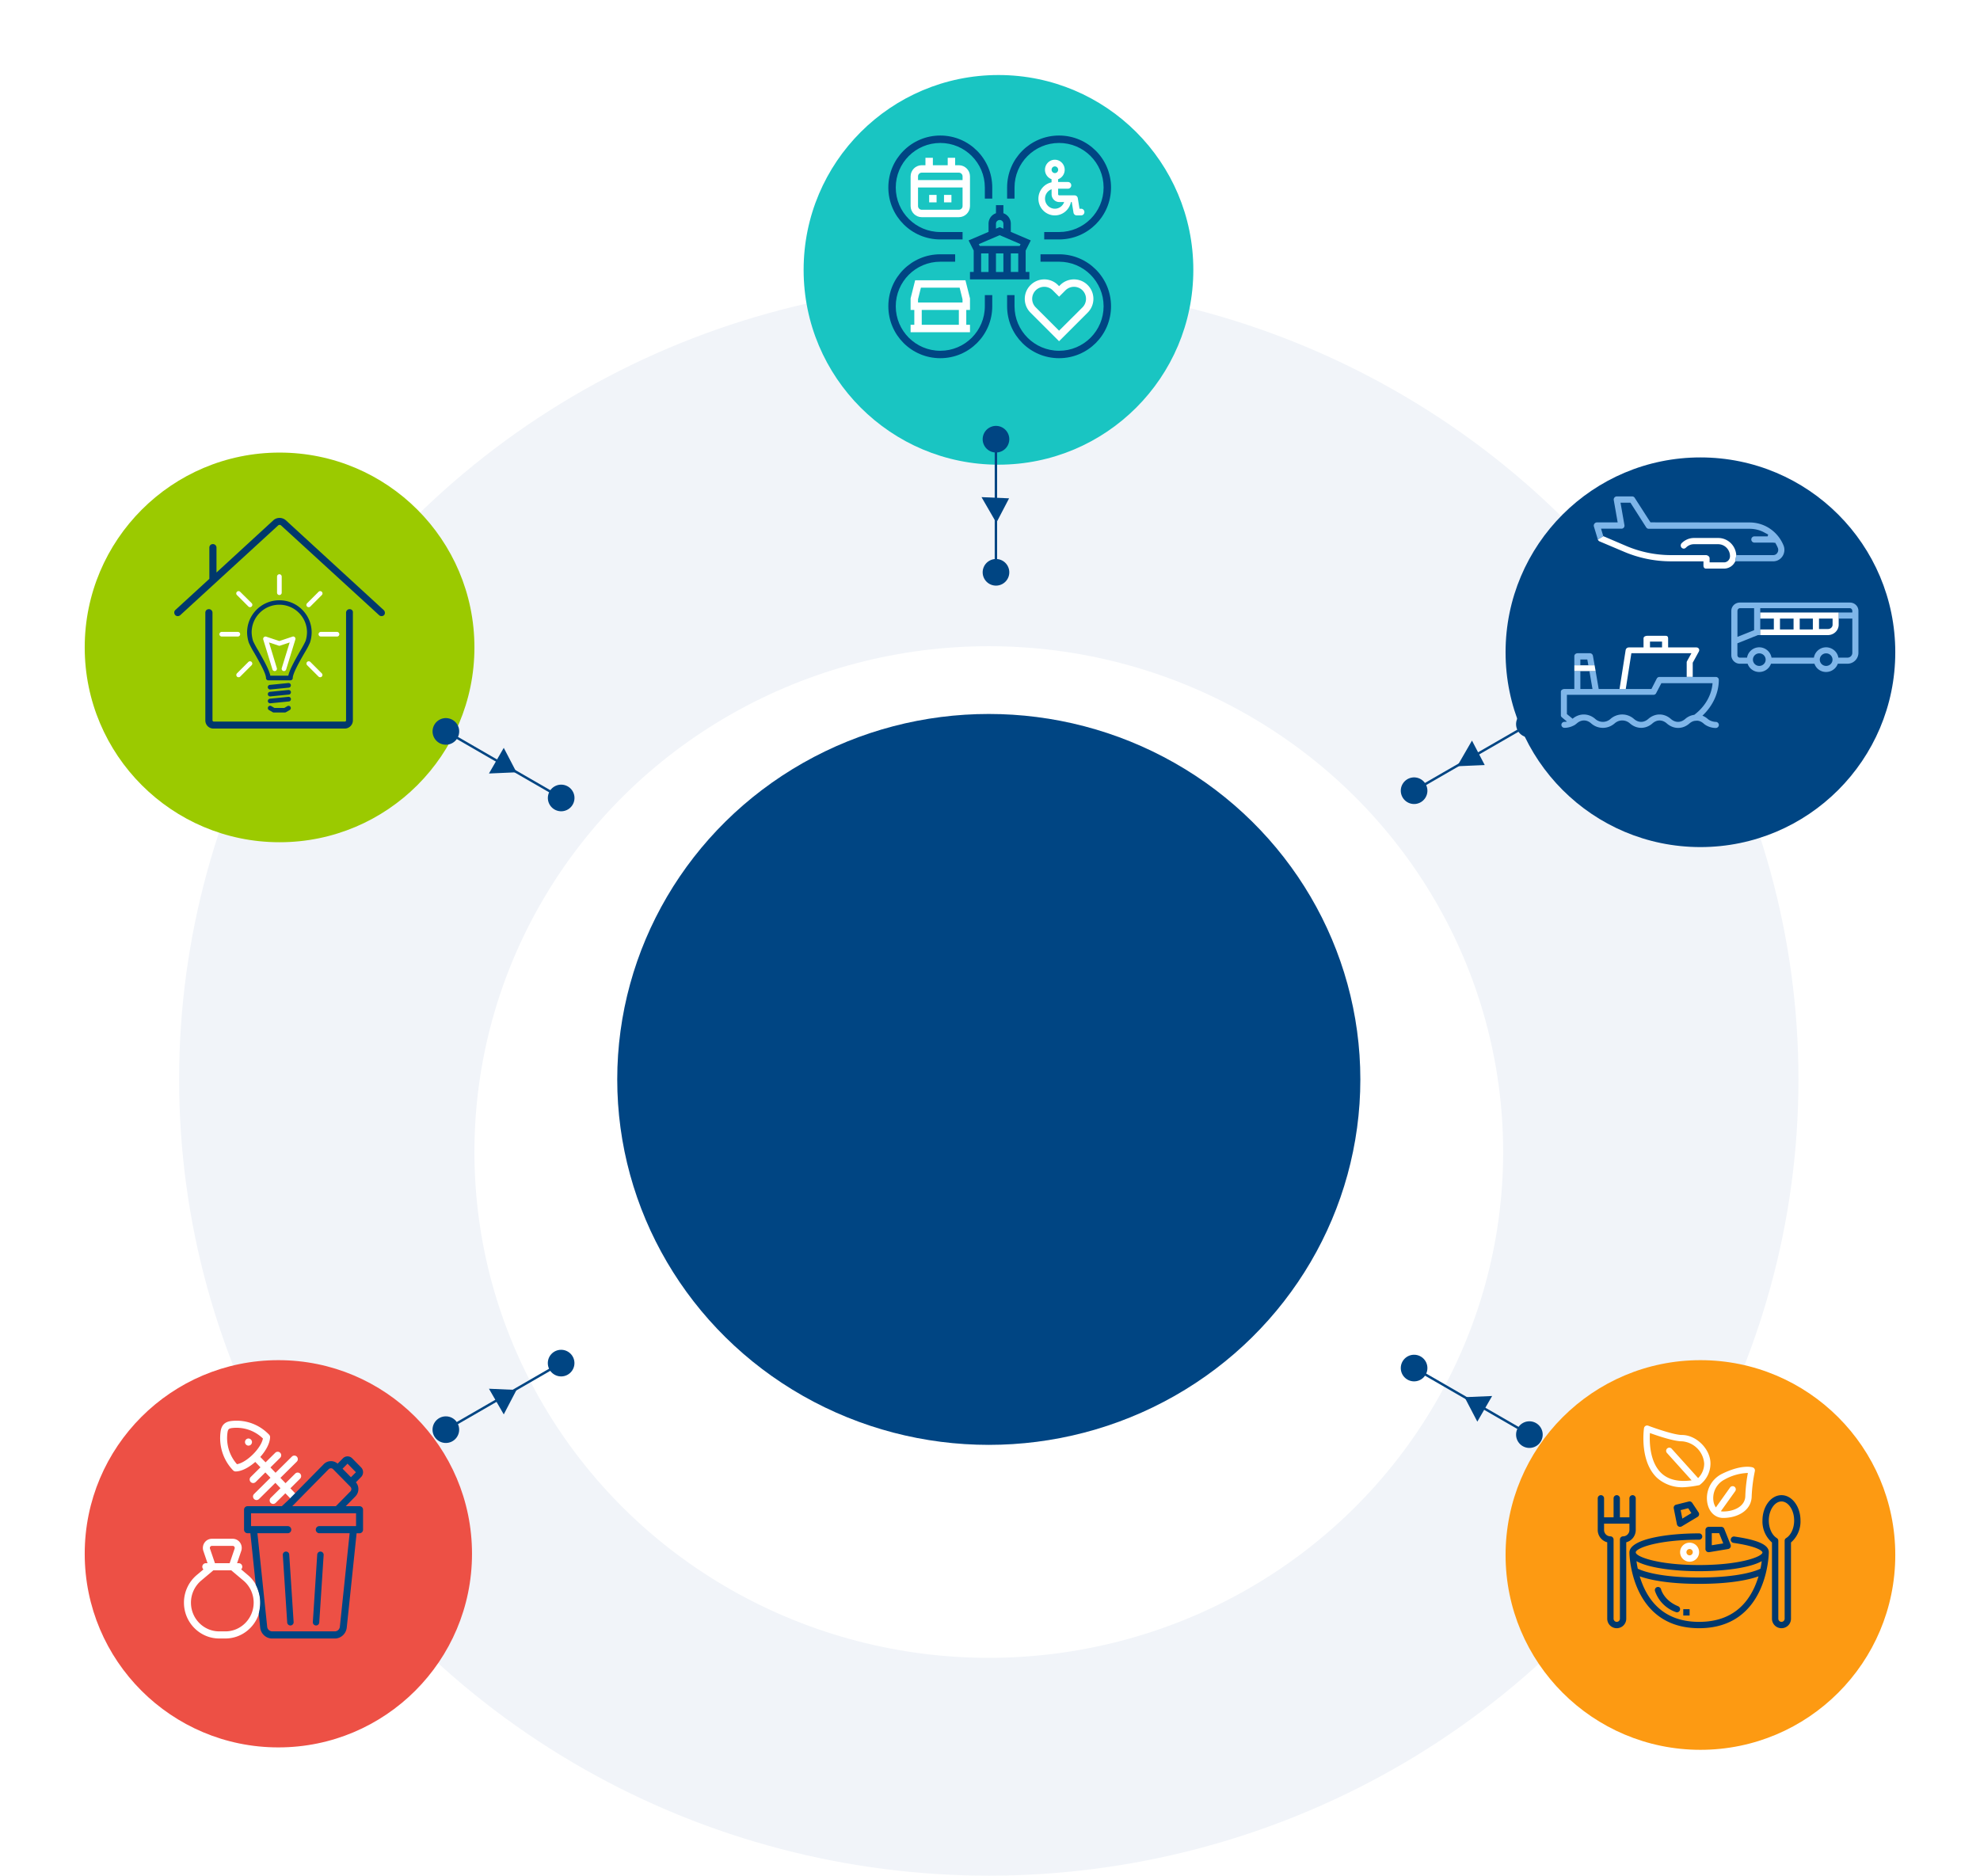 <svg width="818" height="775" viewBox="0 0 818 775" fill="none" xmlns="http://www.w3.org/2000/svg"><ellipse cx="408.5" cy="446" rx="334.5" ry="329" fill="#F1F4F9"/><g filter="url(#filter0_d)"><ellipse cx="408.5" cy="446" rx="212.5" ry="209" fill="#fff"/></g><ellipse cx="408.5" cy="446" rx="153.5" ry="151" fill="#004583"/><g filter="url(#filter1_d)"><circle cx="115" cy="632" r="80" fill="#ED5045"/></g><g clip-path="url(#clip0)"><path d="M101.428 595.066a1.492 1.492 0 00.478 2.028c.347.221.737.265 1.099.176.362-.088.68-.323.882-.661.42-.69.203-1.587-.477-2.013-.665-.441-1.562-.22-1.982.47z" fill="#fff"/><path d="M115.864 614.904l-4.021 3.982a1.48 1.48 0 00-.029 2.072c.376.382.911.529 1.389.396.245-.058.462-.191.665-.367l4.021-3.982 2.097 2.16 2.112-2.013-.463-.456-1.663-1.748 4.007-3.982a1.48 1.48 0 00.028-2.072 1.424 1.424 0 00-2.039-.029l-4.007 3.967-2.112-2.204 6.755-6.686a1.48 1.48 0 00.029-2.072 1.425 1.425 0 00-2.039-.029l-6.755 6.686-2.112-2.204 4.007-3.968a1.481 1.481 0 00.029-2.072 1.427 1.427 0 00-2.04-.029l-4.006 3.967-2.185-2.233c2.315-2.586 3.964-5.599 4.05-8.126a1.461 1.461 0 00-.405-1.073c-4.078-4.261-9.763-6.318-15.592-5.657-2.676.309-4.094 1.705-4.455 4.408-.796 5.907 1.085 11.741 5.178 16.002.275.279.651.441 1.041.441.55 0 1.129-.088 1.707-.235 2.083-.529 4.369-1.91 6.408-3.703l2.141 2.233-4.021 3.982a1.48 1.48 0 00-.029 2.072c.376.382.911.529 1.388.397.246-.059.463-.191.666-.367l4.021-3.982 2.112 2.204-6.77 6.7a1.481 1.481 0 00-.029 2.072c.376.382.912.529 1.389.397.246-.059.463-.191.665-.368l6.77-6.7 2.097 2.219zm-11.355-13.989c-.014 0-.014.015 0 0l-.029.03c-2.242 2.218-4.744 3.746-6.58 4.04-3.14-3.556-4.572-8.272-3.92-13.048.187-1.366.563-1.734 1.909-1.895 4.715-.529 9.315 1.028 12.728 4.32-.332 1.851-1.88 4.334-4.108 6.553z" fill="#fff"/><path d="M149.19 606.322l-3.674-3.747a2.69 2.69 0 00-3.876 0l-2.156 2.189a4.156 4.156 0 00-5.728.206l-14.652 14.87-2.676 2.498h4.31l15.043-15.282a1.287 1.287 0 011.837 0l7.16 7.274c.246.25.376.588.376.94 0 .353-.13.691-.376.941l-6.046 6.142h4.094l4.006-4.07c1.562-1.587 1.635-4.144.203-5.819l2.155-2.19a2.834 2.834 0 000-3.952zm-4.195 4.055l-3.471-3.526 2.039-2.087 3.486 3.541-2.054 2.072z" fill="#004583"/><path d="M107.359 659.72c-.434-2.689-1.635-4.951-1.635-4.951a14.49 14.49 0 00-3.326-3.982l-2.778-2.337c.29-.264.478-.661.478-1.087 0-.808-.651-1.469-1.447-1.469h-.709l1.722-5.07a3.828 3.828 0 00-.492-3.438 3.706 3.706 0 00-3.037-1.587h-8.592c-1.2 0-2.344.588-3.038 1.587a3.871 3.871 0 00-.492 3.438l1.722 5.07h-.71c-.795 0-1.446.661-1.446 1.469 0 .441.188.823.478 1.087l-2.778 2.337A14.904 14.904 0 0076 662.204C76 670.359 82.538 677 90.566 677h2.545c6.466 0 11.962-4.305 13.857-10.241.507-2.219.81-4.394.391-7.039zm-20.496-20.63a.802.802 0 01.68-.352h8.591a.8.8 0 01.68.352.896.896 0 01.116.779l-2.054 6.025h-6.075l-2.054-6.025a.85.85 0 01.116-.779zm6.248 34.972h-2.545c-6.437 0-11.673-5.319-11.673-11.858a11.92 11.92 0 014.238-9.14l5.02-4.232h7.376l5.034 4.232a11.896 11.896 0 014.238 9.14c-.015 6.539-5.25 11.858-11.688 11.858z" fill="#fff"/><path fill-rule="evenodd" clip-rule="evenodd" d="M148.554 622.339h-46.287c-.795 0-1.446.661-1.446 1.469v8.229c0 .808.651 1.469 1.446 1.469h1.172l2.213 21.277s1.201 2.248 1.635 4.952c.419 2.645.115 4.819-.391 7.038l.593 5.687c.275 2.6 2.416 4.555 4.976 4.555h25.819c2.574 0 4.701-1.955 4.976-4.555l4.064-38.939h1.215c.796 0 1.447-.661 1.447-1.469v-8.229a1.445 1.445 0 00-1.432-1.484zm-1.447 8.228h-15.202c-.796 0-1.446.662-1.446 1.47 0 .808.65 1.469 1.446 1.469h12.541l-4.036 38.63c-.116 1.102-1.012 1.925-2.097 1.925h-25.834a2.105 2.105 0 01-2.097-1.925l-4.036-38.63h12.541c.796 0 1.446-.661 1.446-1.469s-.65-1.47-1.446-1.47h-15.173v-5.289h43.393v5.289zm-30.267 11.937a1.333 1.333 0 011.24-1.416 1.326 1.326 0 011.412 1.238l1.813 27.881a1.333 1.333 0 01-1.24 1.415 1.326 1.326 0 01-1.412-1.237l-1.813-27.881zm15.628-1.416c.732.05 1.288.683 1.24 1.416l-1.813 27.881a1.326 1.326 0 01-1.412 1.237 1.332 1.332 0 01-1.24-1.415l1.813-27.881a1.326 1.326 0 011.412-1.238z" fill="#004583"/></g><g filter="url(#filter2_d)"><circle cx="702.5" cy="632.5" r="80.5" fill="#FD9A12"/></g><g clip-path="url(#clip1)"><path d="M695.559 614.508a44.006 44.006 0 006.544-.883 11.03 11.03 0 004.548-8.933c0-5.939-5.84-11.779-11.779-11.779-3.19 0-11.141-2.781-13.939-3.829a1.252 1.252 0 00-1.129.099 1.278 1.278 0 00-.621.949c-.082.556-1.865 13.693 5.415 20.515a15.539 15.539 0 0010.961 3.861zm-13.922-22.397c3.108 1.129 9.849 3.419 13.251 3.419 4.892.377 8.802 4.27 9.162 9.162.016 2.258-.9 4.434-2.503 6.037l-10.929-12.139a1.3 1.3 0 00-1.848-.098 1.3 1.3 0 00-.098 1.848l10.192 11.321c-5.399.72-9.587-.245-12.466-2.944-4.908-4.598-4.99-13.056-4.761-16.606zm23.82 29.366c.818 3.517 3.304 5.71 6.446 5.71 5.66 0 11.779-2.863 11.779-9.162a64.91 64.91 0 011.309-10.209 1.312 1.312 0 00-.884-1.505c-.441-.147-4.679-1.309-12.777 2.7a11.166 11.166 0 00-5.873 12.466zm6.969-10.127a21.175 21.175 0 019.374-2.732h.311a62.011 62.011 0 00-1.063 9.358c0 4.499-4.745 6.544-9.162 6.544-.311 0-.621-.033-.932-.115l5.922-8.278a1.32 1.32 0 00-.294-1.816 1.311 1.311 0 00-1.833.295l-5.873 8.245a6.497 6.497 0 01-.883-2.012c-.835-3.812.981-7.706 4.433-9.489z" fill="#fff"/><path d="M730.75 641.338c0-3.043-4.45-5.038-14.201-6.462-.72-.114-1.39.393-1.505 1.113-.114.72.393 1.39 1.113 1.505 11.779 1.734 11.975 3.926 11.975 3.926 0 1.783-9.26 5.235-26.176 5.235-16.916 0-26.176-3.452-26.176-5.235 0-1.783 9.243-5.235 26.176-5.235.72 0 1.309-.589 1.309-1.309s-.589-1.309-1.309-1.309c-13.824 0-28.679 2.454-28.794 7.853v.082c0 1.603 1.015 31.248 28.794 31.248 27.78 0 28.794-29.645 28.794-31.33v-.082zm-28.794 7.853c10.143 0 20.843-1.309 25.882-4.139-.131.916-.295 1.98-.54 3.109-1.08.556-7.853 3.648-25.342 3.648-17.489 0-24.245-3.109-25.342-3.648a54.118 54.118 0 01-.539-3.109c5.038 2.83 15.738 4.139 25.881 4.139zm0 20.941c-10.814 0-18.487-4.777-22.822-14.217a37.687 37.687 0 01-1.718-4.597c3.403 1.211 10.863 3.108 24.54 3.108s21.137-1.881 24.54-3.108a37.687 37.687 0 01-1.718 4.597c-4.335 9.44-12.008 14.217-22.822 14.217z" fill="#00386C"/><path d="M735.985 617.78c-4.336 0-7.853 4.696-7.853 10.471a11.45 11.45 0 003.926 9.08v31.493a3.917 3.917 0 003.927 3.926 3.916 3.916 0 003.926-3.926v-31.493a11.451 11.451 0 003.927-9.08c0-5.775-3.518-10.471-7.853-10.471zm1.93 17.735a1.276 1.276 0 00-.621 1.112v32.197c0 .72-.589 1.308-1.309 1.308s-1.309-.588-1.309-1.308v-32.197c0-.458-.246-.883-.622-1.112-1.996-1.227-3.305-4.09-3.305-7.281 0-4.253 2.389-7.852 5.236-7.852 2.846 0 5.235 3.599 5.235 7.852 0 3.207-1.309 6.054-3.305 7.281zm-62.135-3.338v-13.088c0-.72-.589-1.309-1.309-1.309s-1.309.589-1.309 1.309v7.853h-3.926v-7.853c0-.72-.589-1.309-1.309-1.309s-1.309.589-1.309 1.309v7.853h-3.926v-7.853c0-.72-.589-1.309-1.309-1.309s-1.309.589-1.309 1.309v13.088a5.25 5.25 0 003.927 5.072v31.575a3.916 3.916 0 003.926 3.926 3.917 3.917 0 003.927-3.926v-31.575a5.266 5.266 0 003.926-5.072zm-2.618 0a2.625 2.625 0 01-2.617 2.618c-.72 0-1.309.589-1.309 1.309v32.72c0 .72-.589 1.308-1.309 1.308s-1.309-.588-1.309-1.308v-32.72c0-.72-.589-1.309-1.308-1.309a2.626 2.626 0 01-2.618-2.618v-2.617h10.47v2.617zm24.557-11.78l-5.235 1.309c-.704.147-1.146.851-.998 1.554v.017l1.308 6.544c.082.409.377.752.753.932.164.082.36.131.556.115.229 0 .458-.066.671-.18l6.544-3.927a1.325 1.325 0 00.458-1.799c-.016-.017-.016-.033-.033-.049l-2.617-3.927c-.311-.474-.867-.72-1.407-.589zm-2.7 7.068l-.687-3.501 3.125-.786 1.309 2.013-3.747 2.274z" fill="#00386C"/><path d="M694.103 641.339a3.918 3.918 0 003.927 3.926 3.917 3.917 0 003.926-3.926 3.917 3.917 0 00-3.926-3.927 3.918 3.918 0 00-3.927 3.927zm5.235 0c0 .719-.588 1.308-1.308 1.308-.72 0-1.309-.589-1.309-1.308 0-.72.589-1.309 1.309-1.309s1.308.572 1.308 1.309z" fill="#fff"/><path d="M711.118 630.868h-5.235c-.72 0-1.309.589-1.309 1.309v7.853c0 .72.589 1.309 1.309 1.309h.212l7.853-1.309c.393-.066.736-.311.933-.655.196-.343.229-.752.081-1.128l-2.617-6.544a1.313 1.313 0 00-1.227-.835zm-3.927 7.608v-4.99h3.043l1.685 4.221-4.728.769zm-13.906 25.194c-5.726-2.324-7.035-6.774-7.035-6.97a1.303 1.303 0 00-1.587-.949 1.303 1.303 0 00-.949 1.587 14 14 0 008.638 8.753c.148.049.295.082.442.098.72 0 1.309-.589 1.309-1.309 0-.523-.327-1.014-.818-1.21zm4.745 1.227h-2.618v2.618h2.618v-2.618z" fill="#00386C"/></g><g filter="url(#filter3_d)"><circle cx="702.5" cy="259.5" r="80.5" fill="#004583"/></g><path d="M764.22 248.966h-45.392c-1.975 0-3.569 1.505-3.569 3.477v18.263c0 1.936 1.576 3.531 3.514 3.531h3.225c.923 2.689 3.821 4.051 6.484 3.137a5.163 5.163 0 003.17-3.137h17.95c.924 2.689 3.822 4.051 6.485 3.137a5.163 5.163 0 003.17-3.137h4.003c2.5 0 4.51-2.043 4.51-4.516v-17.278c.018-1.972-1.576-3.477-3.55-3.477zm-46.425 3.477c0-.592.435-1.147 1.033-1.147h5.85v9.087l-6.883 2.76v-10.7zm10.886 21.938a2.671 2.671 0 01-1.865.77c-1.449 0-2.627-1.165-2.627-2.598 0-1.434 1.178-2.599 2.627-2.599 1.449 0 2.626 1.165 2.626 2.599.018.699-.272 1.344-.761 1.828zm27.623 0a2.671 2.671 0 01-1.865.77c-1.449 0-2.627-1.165-2.627-2.598 0-1.434 1.178-2.599 2.627-2.599 1.449 0 2.626 1.165 2.626 2.599.018.699-.29 1.344-.761 1.828zm8.948-21.293h-5.615v2.509h5.615v14.124a1.995 1.995 0 01-1.992 2.007h.018-3.786c-.434-2.688-3.061-4.642-5.85-4.212-2.192.341-3.913 2.061-4.257 4.212h-17.516c-.434-2.688-3.061-4.642-5.85-4.212-2.192.341-3.913 2.061-4.257 4.212h-3.007c-.561 0-.978-.466-.978-1.022v-4.893s.036-.035.055-.035l8.404-3.37h1.069-.091v-6.811h.036-.036v-4.301h37.006c.598 0 1.032.555 1.032 1.147v.645z" fill="#7FB6E9"/><path d="M727.214 253.088v2.509h5.615v4.481h-5.615v-.144 2.474h27.949c2.427 0 4.456-1.9 4.456-4.302v-5.018h-32.405zm13.766 6.99h-5.615v-4.481h5.615v4.481zm7.97 0h-5.434v-4.481h5.434v4.481zm8.151-1.972c0 1.04-.869 1.793-1.92 1.793h-3.695v-4.302h5.615v2.509zm-94.721-36.571l9.473 4.053a47.336 47.336 0 0018.563 3.775h14.338c.661 0 1.536.536 1.536 1.287v1.715h5.932c1.386 0 2.496-1.136 2.496-2.552 0-2.723-2.198-4.954-4.886-4.954h-10.028c-1.238 0-2.411.515-3.286 1.416-.235.236-.576.407-.896.407-.341 0-.662-.15-.896-.386-.491-.493-.491-1.33 0-1.844 1.365-1.373 3.179-2.166 5.099-2.166h10.028c3.649 0 6.743 2.659 7.361 6.305l.107.772-.405 2.573-.256.429a5.071 5.071 0 01-4.417 2.574h-7.468c-.661 0-1.024-.536-1.024-1.266v-1.737h-13.314a49.66 49.66 0 01-19.565-3.989l-10.028-4.246a1.307 1.307 0 01-.726-.815l2.262-1.351z" fill="#fff"/><path d="M717.3 229.364h15.276c.086 0 .171 0 .235-.022.619-.064 1.131-.365 1.494-.965.192-.3.554-1.072.17-2.016a13.85 13.85 0 00-.789-1.608l-.278-.494-.533.022-.021-.022c-.043 0-.107-.064-.171-.064h-7.916a1.287 1.287 0 010-2.573h5.505l.213-.772-1.365-.708c-1.856-1.072-4.033-1.651-6.294-1.651h-41.67c-.448 0-.832-.236-1.067-.601l-6.508-10.187h-4.096l1.621 9.265a1.27 1.27 0 01-.277 1.051c-.256.3-.597.429-.981.429h-8.407l.939 3.109-2.262 1.351-1.621-5.34a1.315 1.315 0 01.192-1.158c.234-.321.618-.557 1.024-.557h8.598l-1.621-9.243c-.064-.365.042-.73.277-1.03.235-.279.576-.472.982-.472h6.315c.448 0 .854.215 1.067.558l6.529 10.165h.469c5.313 0 27.61.043 40.497.043 6.187 0 11.671 3.753 14.018 9.522a4.836 4.836 0 01-.384 4.354c-.811 1.286-2.134 2.08-3.606 2.166-.086 0-.171 0-.214.021-.021 0-.042-.021-.064-.021h-15.682l.406-2.552z" fill="#7FB6E9"/><g clip-path="url(#clip2)"><path d="M700.834 284.563c-.709 0-1.265.555-1.265 1.22 0 .666.575 1.22 1.265 1.22.691 0 1.266-.554 1.266-1.22 0-.665-.575-1.22-1.266-1.22zm-5.081 0c-.709 0-1.265.555-1.265 1.22 0 .666.575 1.22 1.265 1.22.71 0 1.266-.554 1.266-1.22 0-.665-.576-1.22-1.266-1.22zm-5.1 0c-.71 0-1.266.555-1.266 1.22 0 .666.575 1.22 1.266 1.22.709 0 1.265-.554 1.265-1.22 0-.665-.556-1.22-1.265-1.22z" fill="#004583"/><path d="M644.845 295.597v-9.796c0-.684.767-1.109 1.457-1.109h4.103v-7.393h2.493v7.393h5.004l-1.265-7.393h2.569l1.266 7.393h21.782l2.186-4.269a1.288 1.288 0 011.131-.721h23.259c.71 0 1.266.536 1.266 1.201 0 5.434-2.493 10.794-6.769 14.805a7.568 7.568 0 012.224 1.368c.921.813 2.32 1.183 3.298 1.201.71 0 1.266.592 1.266 1.275 0 .666-.575 1.239-1.266 1.239h-.019c-1.783 0-3.739-.703-4.985-1.811-.978-.869-2.109-1.35-3.26-1.165-.939 0-1.841.425-2.646 1.128-2.799 2.458-6.539 2.421-9.338-.037-1.822-1.608-4.084-1.627-5.906-.019-2.799 2.458-6.538 2.458-9.338 0-1.821-1.608-4.467-1.608-6.289 0-1.361 1.183-3.087 1.848-4.87 1.848a7.264 7.264 0 01-4.852-1.848c-1.821-1.608-4.084-1.608-5.905 0-.23.203-.499.407-.767.573a1.177 1.177 0 01-.461.277c-1.169.629-2.607 1.017-3.892.98a1.246 1.246 0 01-1.265-1.238 1.266 1.266 0 011.265-1.22h.058c.326 0 .632-.037.977-.111l-1.955-1.645c-.307-.222-.556-.555-.556-.906zm2.492-.554l2.359 1.922c2.78-2.366 6.596-2.329 9.357.092 1.822 1.608 4.468 1.608 6.289 0a7.352 7.352 0 014.851-1.848c1.784 0 3.509.665 4.852 1.848 1.821 1.608 4.084 1.608 5.905 0 2.8-2.458 6.539-2.458 9.338 0 1.822 1.608 4.085 1.608 5.906.019a7.04 7.04 0 013.758-1.719c4.43-3.345 7.172-8.077 7.555-13.067h-21.149l-2.186 4.177c-.211.406-.652.628-1.132.628h-35.703v7.948zm8.437-22.549h-2.876v2.403h-2.493v-3.808c0-.684.671-1.183 1.362-1.183h5.081c.613 0 1.15.481 1.246 1.072l.691 3.919h-2.589l-.422-2.403z" fill="#7FB6E9"/><path d="M671.612 268.557c.096-.591.633-1.053 1.266-1.053h6.116v-3.771c0-.684.806-1.035 1.515-1.035h7.632c.709 0 1.016.37 1.016 1.035v3.771h11.677c.441 0 .786.185 1.017.536.23.351.191.776 0 1.164l-2.531 4.621v5.877h-2.493v-6.154c0-.185.153-.352.23-.536l1.726-3.106h-24.812l-2.32 14.787h-2.57l2.531-16.136zm10.048-1.053h4.985v-2.403h-4.985v2.403z" fill="#fff"/><path d="M690.192 272.494h3.931v3.789h-3.931v-3.789zm-6.615 0h3.931v3.789h-3.931v-3.789zm-6.634 0h3.931v3.789h-3.931v-3.789z" fill="#004583"/><path d="M650.405 274.896v2.403h8.801l-.421-2.403h-8.38z" fill="#fff"/></g><g filter="url(#filter4_d)"><circle cx="412.5" cy="101.5" r="80.5" fill="#19C5C2"/></g><circle cx="411.472" cy="181.472" r="5.5" transform="rotate(61.136 411.472 181.472)" fill="#004583"/><path stroke="#004583" d="M411.444 180.943v57"/><path d="M411.615 216.008l-6.12-10.599 11.388.492-5.268 10.107z" fill="#004583"/><circle cx="411.472" cy="236.472" r="5.5" transform="rotate(61.136 411.472 236.472)" fill="#004583"/><path d="M437.533 105.066h-7.666v3.067h7.666c10.159 0 18.4 8.242 18.4 18.4 0 10.158-8.241 18.4-18.4 18.4-10.158 0-18.4-8.242-18.4-18.4v-4.6h-3.066v4.6c0 11.864 9.602 21.467 21.466 21.467 11.865 0 21.467-9.603 21.467-21.467 0-11.864-9.602-21.467-21.467-21.467zm-30.666 21.467c0 10.158-8.242 18.4-18.4 18.4-10.159 0-18.4-8.242-18.4-18.4 0-10.158 8.241-18.4 18.4-18.4h6.133v-3.067h-6.133c-11.865 0-21.467 9.603-21.467 21.467 0 11.864 9.602 21.467 21.467 21.467 11.864 0 21.466-9.603 21.466-21.467v-4.6h-3.066v4.6zm-18.4-27.6h9.2v-3.066h-9.2c-10.159 0-18.4-8.242-18.4-18.4 0-10.159 8.241-18.4 18.4-18.4 10.158 0 18.4 8.241 18.4 18.4v4.6h3.066v-4.6c0-11.864-9.602-21.467-21.466-21.467C376.602 56 367 65.603 367 77.467c0 11.864 9.602 21.466 21.467 21.466zm30.666-21.466c0-10.159 8.242-18.4 18.4-18.4 10.159 0 18.4 8.241 18.4 18.4 0 10.158-8.241 18.4-18.4 18.4H431.4v3.066h6.133c11.865 0 21.467-9.602 21.467-21.466S449.398 56 437.533 56c-11.864 0-21.466 9.603-21.466 21.467v4.6h3.066v-4.6z" fill="#004583"/><path d="M382.333 65.2v3.067H380.8c-2.53 0-4.6 2.07-4.6 4.6v12.266c0 2.53 2.07 4.6 4.6 4.6h15.333c2.53 0 4.6-2.07 4.6-4.6V72.867c0-2.53-2.07-4.6-4.6-4.6H394.6V65.2h-3.067v3.067H385.4V65.2h-3.067zm15.334 19.933c0 .844-.69 1.534-1.534 1.534H380.8c-.843 0-1.533-.69-1.533-1.534v-7.666h18.4v7.666zm-1.534-13.8c.844 0 1.534.69 1.534 1.534V74.4h-18.4v-1.533c0-.844.69-1.534 1.533-1.534h15.333z" fill="#fff"/><path d="M386.933 80.533h-3.066V83.6h3.066v-3.067zm6.134 0H390V83.6h3.067v-3.067zm32.64 48.627l11.826 11.826 11.826-11.826a8.027 8.027 0 000-11.366 8.03 8.03 0 00-11.366 0l-.44.441-.441-.441a8.03 8.03 0 00-11.366 0c-3.163 3.124-3.163 8.223-.039 11.366zm2.186-9.2a4.985 4.985 0 017.034 0l2.626 2.626 2.625-2.626a4.987 4.987 0 017.035 0 4.987 4.987 0 010 7.034l-9.68 9.641-9.64-9.641a4.951 4.951 0 010-7.034zm-27.16 8.106v-4.791l-1.878-7.475h-20.777l-1.878 7.475v4.791h1.533v6.134H376.2v3.066h24.533V134.2H399.2v-6.134h1.533zm-4.6 6.134H380.8v-6.134h15.333v6.134zm1.534-9.2h-18.4v-1.342l1.188-4.792h16.004l1.189 4.792V125h.019z" fill="#fff"/><path d="M408.4 92.436v3.373l-8.242 3.527 2.109 4.198v8.836h-1.534v3.066h24.534v-3.066h-1.534v-8.836l2.109-4.198-8.242-3.526v-3.374a4.587 4.587 0 00-3.067-4.332V84.77h-3.066v3.335a4.57 4.57 0 00-3.067 4.332zm-3.067 12.267h3.067v7.667h-3.067v-7.667zm9.2 0v7.667h-3.066v-7.667h3.066zm3.067 7.667v-7.667h3.067v7.667H417.6zm3.661-10.734h-16.503l-.383-.766 8.625-3.7 8.625 3.7-.364.766zm-8.261-7.8l-1.533.651v-2.05c0-.844.69-1.534 1.533-1.534s1.533.69 1.533 1.533v2.051L413 93.835z" fill="#004583"/><path d="M442.78 83.48l.714 4.37c.104.672.678 1.15 1.339 1.15h1.81A1.37 1.37 0 00448 87.62c0-.76-.609-1.38-1.357-1.38h-.661l-.714-4.37a1.353 1.353 0 00-1.339-1.15h-6.334a.465.465 0 01-.452-.46v-2.3h4.071a1.37 1.37 0 001.357-1.38c0-.76-.609-1.38-1.357-1.38h-4.071v-1.15c1.583-.566 2.714-2.105 2.714-3.91 0-2.282-1.827-4.14-4.071-4.14-2.245 0-4.072 1.858-4.072 4.14a4.155 4.155 0 002.715 3.91v1.291C431.332 75.98 429 78.774 429 82.1c0 3.804 3.045 6.9 6.786 6.9 3.271 0 6.02-2.37 6.646-5.52h.348zm-6.977-14.72c.748 0 1.357.62 1.357 1.38 0 .76-.609 1.38-1.357 1.38a1.37 1.37 0 01-1.357-1.38c0-.76.592-1.38 1.357-1.38zm0 17.48c-2.244 0-4.071-1.858-4.071-4.14a4.156 4.156 0 012.714-3.91v2.07c0 1.77 1.427 3.22 3.167 3.22h2.018c-.557 1.61-2.071 2.76-3.828 2.76z" fill="#fff"/><g filter="url(#filter5_d)"><circle cx="115.5" cy="257.5" r="80.5" fill="#9BCA00"/></g><g clip-path="url(#clip3)"><path d="M115.422 248.027c-7.34 0-13.315 5.927-13.338 13.286.023 1.431.269 2.84.694 4.205a37.4 37.4 0 002.216 4.182c1.946 3.4 4.9 8.522 4.9 10.445 0 .515.425.962.963.962h9.13a.97.97 0 00.962-.962c0-1.901 2.931-7.045 4.901-10.445.828-1.342 1.588-2.728 2.215-4.182.448-1.365.671-2.774.694-4.205-.023-7.359-5.997-13.286-13.337-13.286zm10.808 16.864a42.478 42.478 0 01-2.081 3.847c-2.462 4.295-4.543 8.052-5.035 10.446h-7.429c-.493-2.371-2.574-6.151-5.035-10.446a39.723 39.723 0 01-2.082-3.847c-.358-1.163-.581-2.37-.604-3.6 0-6.308 5.125-11.43 11.435-11.43 6.311 0 11.435 5.122 11.435 11.43a12.145 12.145 0 01-.604 3.6zm-7.474 26.863l-1.298.76h-4.073l-1.298-.76a.95.95 0 00-1.298.335.95.95 0 00.336 1.298l1.521.872a.889.889 0 00.47.134h4.565a.884.884 0 00.47-.134l1.522-.872a.95.95 0 00.336-1.298c-.224-.425-.806-.581-1.253-.335zm-7.161-6.867h.09l7.631-.761c.514-.044.895-.514.85-1.051-.045-.514-.515-.894-1.052-.85l-7.63.761c-.515.044-.896.514-.851 1.051.067.492.492.85.962.85zm-.94 2.013c.045.492.47.85.962.85h.09l7.631-.76c.514-.045.895-.515.85-1.052-.045-.514-.515-.894-1.052-.849l-7.63.76a.971.971 0 00-.851 1.051zm0 2.84c.045.492.47.85.962.85h.09l7.631-.76c.514-.045.895-.515.85-1.052-.045-.514-.515-.894-1.052-.85l-7.63.761a.985.985 0 00-.851 1.051z" fill="#00386C"/><path d="M115.421 245.858a.969.969 0 00.962-.962v-6.665a.969.969 0 00-.962-.961.968.968 0 00-.962.961v6.665c0 .537.425.962.962.962zm12.778 4.764l.022-.022 4.722-4.719a.932.932 0 00.022-1.342.932.932 0 00-1.342-.023l-.023.023-4.722 4.719a.932.932 0 00-.022 1.342c.336.38.962.38 1.343.022zm11.032 10.468h-6.668a.97.97 0 00-.963.962.97.97 0 00.963.961h6.668a.969.969 0 00.962-.961c-.022-.537-.447-.962-.962-.962zm-11.01 12.413a.973.973 0 00-1.342 0 .973.973 0 000 1.342l4.721 4.719c.381.358.985.358 1.343-.022a.945.945 0 000-1.32l-4.722-4.719zm-25.6 0l-4.721 4.719a.973.973 0 000 1.342.947.947 0 00.67.268.947.947 0 00.672-.268l4.722-4.719c.358-.38.358-.984-.022-1.342a.947.947 0 00-1.321 0zm-3.401-11.451a.969.969 0 00-.962-.962H91.61a.97.97 0 00-.962.962c0 .514.425.961.962.961h6.669c.515-.022.94-.447.94-.961zm.022-17.513a.933.933 0 00-1.343-.023.932.932 0 00-.022 1.342l.022.023 4.722 4.719c.179.179.425.291.671.268a.97.97 0 00.963-.961.947.947 0 00-.269-.671l-4.744-4.697zm22.154 18.496a.75.75 0 00-.582.022l-5.415 1.812-5.416-1.812a.98.98 0 00-1.208.604 1.038 1.038 0 00-.022.582l3.804 12.368a.959.959 0 001.186.627c.492-.157.783-.694.626-1.186l-3.222-10.601 3.961 1.319a.933.933 0 00.604 0l3.961-1.319-3.267 10.601c-.157.492.134 1.029.626 1.186a.958.958 0 001.186-.627l3.805-12.368c.156-.515-.112-1.051-.627-1.208z" fill="#fff"/><path d="M158.565 252.12l-40.481-37.15c-1.477-1.297-3.737-1.297-5.147 0l-23.496 21.583v-10.266c0-.782-.605-1.476-1.478-1.476-.872 0-1.476.604-1.476 1.476v12.883l-14.031 12.861c-.604.514-.604 1.476-.09 2.08.515.604 1.477.604 2.081.089l40.415-37.06c.358-.358.962-.358 1.297 0l40.482 37.06a1.503 1.503 0 002.081-.089c.448-.604.358-1.476-.157-1.991z" fill="#00386C"/><path d="M144.445 251.696a1.46 1.46 0 00-1.477 1.476v44.465c0 .268-.179.514-.514.514H88.3c-.269 0-.515-.268-.515-.514v-44.465a1.46 1.46 0 00-1.477-1.476c-.873 0-1.477.604-1.477 1.476v44.465c0 1.923 1.477 3.399 3.401 3.399h54.155a3.398 3.398 0 003.401-3.399v-44.465c.134-.782-.47-1.476-1.343-1.476z" fill="#00386C"/></g><circle cx="631.838" cy="592.762" r="5.5" transform="rotate(-178.864 631.838 592.762)" fill="#004583"/><path stroke="#004583" d="M632.31 593.002l-49.364-28.5"/><path d="M610.328 587.407l6.119-10.599-11.387.491 5.268 10.108z" fill="#004583"/><circle cx="584.207" cy="565.262" r="5.5" transform="rotate(-178.864 584.207 565.262)" fill="#004583"/><circle r="5.5" transform="scale(1 -1) rotate(1.136 29884.708 8994.327)" fill="#004583"/><path stroke="#004583" d="M183.735 591.002l49.363-28.5"/><path d="M208.119 584.407L202 573.808l11.387.491-5.268 10.108z" fill="#004583"/><circle r="5.5" transform="scale(1 -1) rotate(1.136 28521.677 11410.146)" fill="#004583"/><circle cx="631.838" cy="299.207" r="5.5" transform="rotate(121.136 631.838 299.207)" fill="#004583"/><path stroke="#004583" d="M632.282 298.917l-49.364 28.5"/><path d="M602 316.598L608.119 306l5.268 10.107-11.387.491z" fill="#004583"/><circle cx="584.207" cy="326.707" r="5.5" transform="rotate(121.136 584.207 326.707)" fill="#004583"/><circle r="5.5" transform="scale(1 -1) rotate(-58.864 -175.712 -314.348)" fill="#004583"/><path stroke="#004583" d="M183.763 301.917l49.363 28.5"/><circle r="5.5" transform="scale(1 -1) rotate(-58.864 -176.267 -370.308)" fill="#004583"/><path d="M202 319.598L208.119 309l5.268 10.107-11.387.491z" fill="#004583"/><defs><filter id="filter0_d" x="136" y="207" width="545" height="538" filterUnits="userSpaceOnUse" color-interpolation-filters="sRGB"><feFlood flood-opacity="0" result="BackgroundImageFix"/><feColorMatrix in="SourceAlpha" values="0 0 0 0 0 0 0 0 0 0 0 0 0 0 0 0 0 0 127 0"/><feOffset dy="30"/><feGaussianBlur stdDeviation="30"/><feColorMatrix values="0 0 0 0 0 0 0 0 0 0.231 0 0 0 0 0.451 0 0 0 0.2 0"/><feBlend in2="BackgroundImageFix" result="effect1_dropShadow"/><feBlend in="SourceGraphic" in2="effect1_dropShadow" result="shape"/></filter><filter id="filter1_d" x="0" y="527" width="230" height="230" filterUnits="userSpaceOnUse" color-interpolation-filters="sRGB"><feFlood flood-opacity="0" result="BackgroundImageFix"/><feColorMatrix in="SourceAlpha" values="0 0 0 0 0 0 0 0 0 0 0 0 0 0 0 0 0 0 127 0"/><feOffset dy="10"/><feGaussianBlur stdDeviation="17.5"/><feColorMatrix values="0 0 0 0 0 0 0 0 0 0.231 0 0 0 0 0.451 0 0 0 0.2 0"/><feBlend in2="BackgroundImageFix" result="effect1_dropShadow"/><feBlend in="SourceGraphic" in2="effect1_dropShadow" result="shape"/></filter><filter id="filter2_d" x="587" y="527" width="231" height="231" filterUnits="userSpaceOnUse" color-interpolation-filters="sRGB"><feFlood flood-opacity="0" result="BackgroundImageFix"/><feColorMatrix in="SourceAlpha" values="0 0 0 0 0 0 0 0 0 0 0 0 0 0 0 0 0 0 127 0"/><feOffset dy="10"/><feGaussianBlur stdDeviation="17.5"/><feColorMatrix values="0 0 0 0 0 0 0 0 0 0.231 0 0 0 0 0.451 0 0 0 0.2 0"/><feBlend in2="BackgroundImageFix" result="effect1_dropShadow"/><feBlend in="SourceGraphic" in2="effect1_dropShadow" result="shape"/></filter><filter id="filter3_d" x="587" y="154" width="231" height="231" filterUnits="userSpaceOnUse" color-interpolation-filters="sRGB"><feFlood flood-opacity="0" result="BackgroundImageFix"/><feColorMatrix in="SourceAlpha" values="0 0 0 0 0 0 0 0 0 0 0 0 0 0 0 0 0 0 127 0"/><feOffset dy="10"/><feGaussianBlur stdDeviation="17.5"/><feColorMatrix values="0 0 0 0 0 0 0 0 0 0.231 0 0 0 0 0.451 0 0 0 0.2 0"/><feBlend in2="BackgroundImageFix" result="effect1_dropShadow"/><feBlend in="SourceGraphic" in2="effect1_dropShadow" result="shape"/></filter><filter id="filter4_d" x="297" y="-4" width="231" height="231" filterUnits="userSpaceOnUse" color-interpolation-filters="sRGB"><feFlood flood-opacity="0" result="BackgroundImageFix"/><feColorMatrix in="SourceAlpha" values="0 0 0 0 0 0 0 0 0 0 0 0 0 0 0 0 0 0 127 0"/><feOffset dy="10"/><feGaussianBlur stdDeviation="17.5"/><feColorMatrix values="0 0 0 0 0 0 0 0 0 0.231 0 0 0 0 0.451 0 0 0 0.2 0"/><feBlend in2="BackgroundImageFix" result="effect1_dropShadow"/><feBlend in="SourceGraphic" in2="effect1_dropShadow" result="shape"/></filter><filter id="filter5_d" x="0" y="152" width="231" height="231" filterUnits="userSpaceOnUse" color-interpolation-filters="sRGB"><feFlood flood-opacity="0" result="BackgroundImageFix"/><feColorMatrix in="SourceAlpha" values="0 0 0 0 0 0 0 0 0 0 0 0 0 0 0 0 0 0 127 0"/><feOffset dy="10"/><feGaussianBlur stdDeviation="17.5"/><feColorMatrix values="0 0 0 0 0 0 0 0 0 0.231 0 0 0 0 0.451 0 0 0 0.2 0"/><feBlend in2="BackgroundImageFix" result="effect1_dropShadow"/><feBlend in="SourceGraphic" in2="effect1_dropShadow" result="shape"/></filter><clipPath id="clip0"><path fill="#fff" transform="translate(76 587)" d="M0 0h74v90H0z"/></clipPath><clipPath id="clip1"><path fill="#fff" transform="translate(660.074 588.986)" d="M0 0h83.763v83.763H0z"/></clipPath><clipPath id="clip2"><path fill="#fff" transform="matrix(-1 0 0 1 710.115 262.698)" d="M0 0h65.27v38.074H0z"/></clipPath><clipPath id="clip3"><path fill="#fff" transform="translate(71.987 213.986)" d="M0 0h87.027v87.027H0z"/></clipPath></defs></svg>